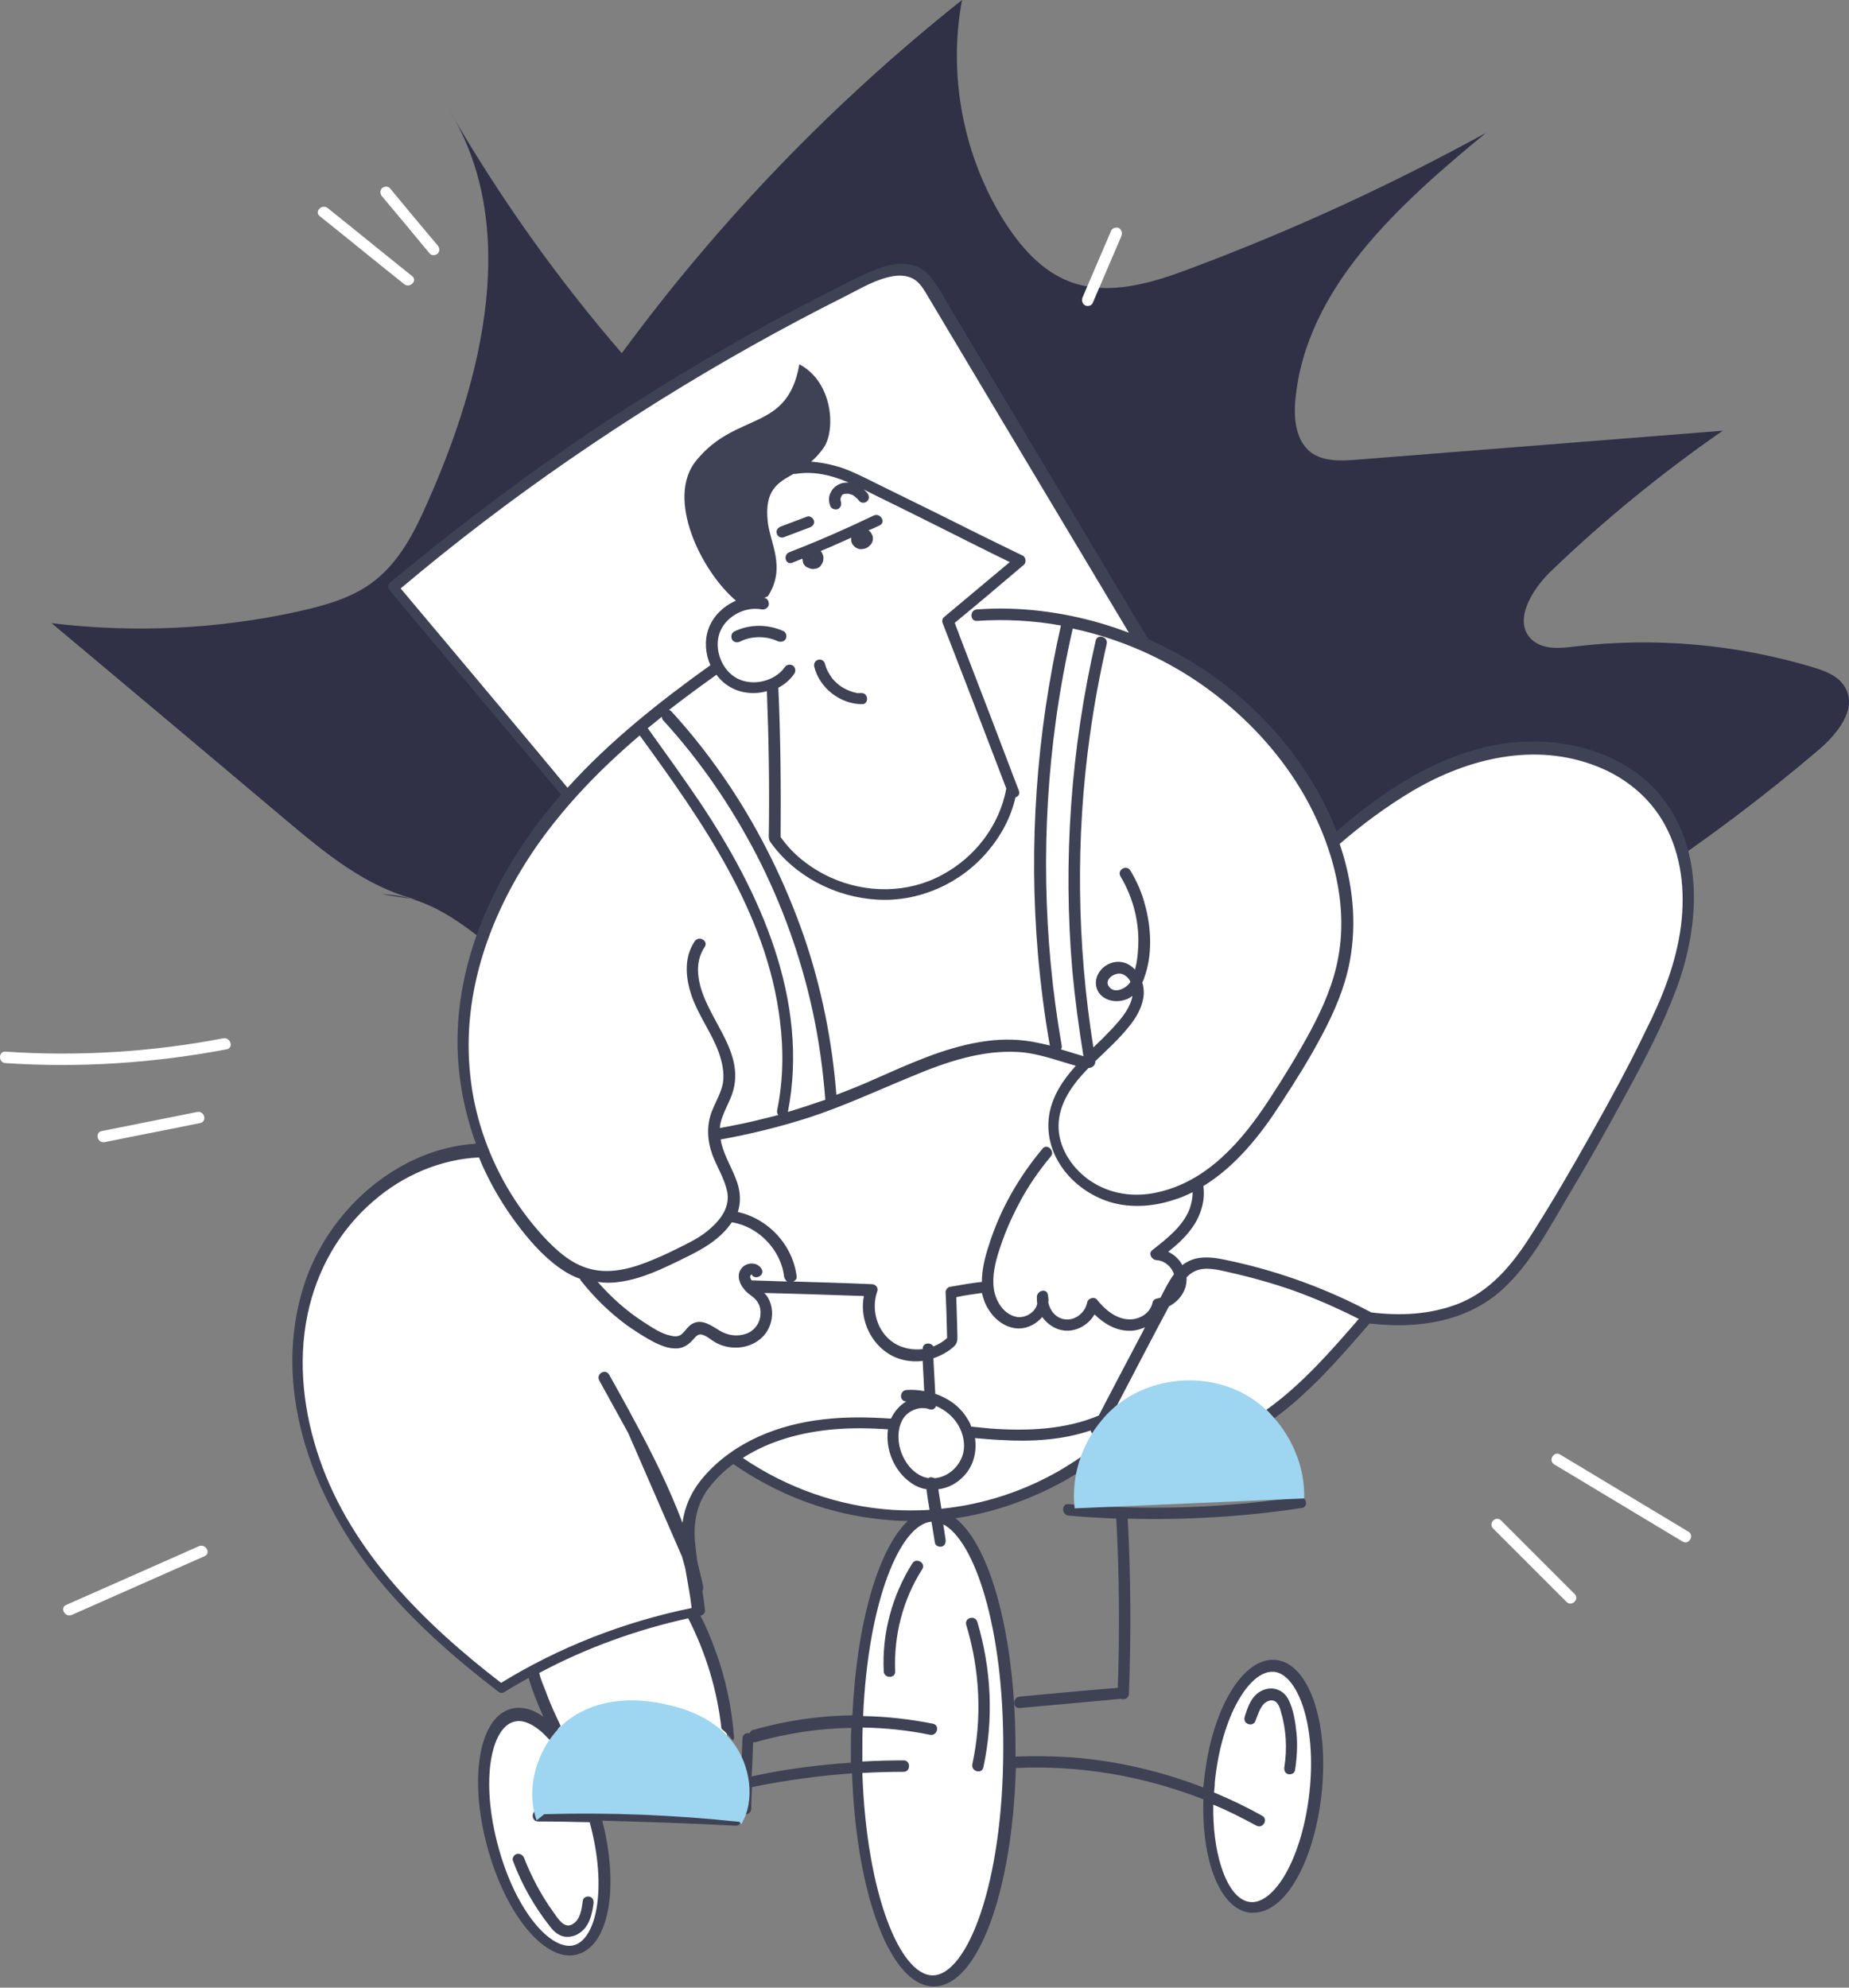 <?xml version="1.0" encoding="UTF-8"?>
<!-- Generated by Pixelmator Pro 3.2.3 -->
<svg width="200" height="215" viewBox="0 0 200 215" xmlns="http://www.w3.org/2000/svg" xmlns:xlink="http://www.w3.org/1999/xlink">
    <rect x="0" y="0" width="200" height="215" fill="#808080" stroke="none"/>
    <path id="Path" fill="#303046" stroke="none" d="M 45.034 97.315 C 39.623 95.952 35.161 92.276 30.907 88.683 C 22.481 81.578 14.013 74.474 5.587 67.41 C 14.468 68.484 23.555 68.071 32.311 66.13 C 35.244 65.469 38.259 64.643 40.614 62.743 C 43.299 60.595 44.91 57.414 46.273 54.275 C 52.262 40.81 56.269 24.453 48.586 11.896 C 53.956 21.231 60.234 30.07 67.256 38.207 C 77.747 23.916 90.18 11.029 104.059 0 C 102.531 8.137 104.183 16.811 108.561 23.833 C 110.337 26.642 112.65 29.327 115.748 30.483 C 119.961 32.053 124.67 30.607 128.883 28.996 C 139.829 24.907 150.486 19.992 160.73 14.374 C 151.353 22.098 141.275 31.103 140.118 43.205 C 139.912 45.271 140.16 47.708 141.812 48.947 C 143.175 49.938 144.992 49.855 146.686 49.732 C 159.904 48.699 173.121 47.625 186.339 46.592 C 179.73 51.177 173.452 56.299 167.669 61.875 C 165.645 63.858 163.621 67.245 165.686 69.186 C 166.884 70.302 168.743 70.136 170.354 69.93 C 178.945 68.897 187.743 69.682 196.046 72.16 C 197.409 72.574 198.896 73.11 199.598 74.391 C 200.92 76.704 198.731 79.389 196.707 81.124 C 184.852 91.202 171.8 99.876 157.88 106.898 C 148.958 111.4 139.623 115.283 131.775 121.479 C 127.355 124.99 123.225 129.286 117.731 130.566 C 110.916 132.136 103.976 128.501 98.4 124.288 C 92.783 120.075 87.495 115.035 80.804 113.094 C 75.269 111.483 69.156 112.144 63.827 109.955 C 55.649 106.609 50.155 96.944 41.316 96.737"/>
    <path id="path1" fill="#ffffff" stroke="none" d="M 182.25 101.363 C 181.383 106.114 179.276 110.575 177.046 114.87 C 173.865 121.025 170.437 127.014 166.802 132.921 C 165.191 135.523 163.456 138.208 160.978 140.025 C 157.302 142.71 152.469 143.164 147.884 142.586 C 144.91 146.056 141.895 149.525 138.26 152.334 C 137.103 153.243 135.864 154.069 134.46 154.565 C 130.536 155.887 126.075 153.986 122.027 154.028 C 121.738 154.399 121.407 154.73 121.035 155.06 C 115.088 160.678 107.033 163.941 98.855 164.024 C 91.833 164.106 84.852 161.834 79.152 157.704 C 77.913 158.571 76.797 159.645 75.889 160.884 C 72.997 164.726 74.98 168.65 75.476 174.309 C 75.187 174.35 74.939 174.433 74.691 174.474 C 76.921 178.646 78.284 183.272 78.656 188.022 C 73.039 187.857 67.421 188.807 62.134 190.831 L 62.258 191.161 C 60.399 188.311 58.912 185.213 57.797 181.95 C 57.673 181.578 57.549 181.165 57.508 180.752 C 56.351 181.372 55.236 182.033 54.121 182.694 C 47.099 177.324 40.531 171.128 36.318 163.363 C 32.146 155.597 30.618 146.056 33.881 137.836 C 36.855 130.401 44.29 124.618 52.18 124.494 C 50.569 120.447 49.784 116.027 49.949 111.69 C 50.279 102.727 54.493 94.259 60.275 87.361 C 60.606 86.948 60.978 86.535 61.308 86.163 C 55.029 78.646 48.71 71.169 42.431 63.652 C 57.962 50.558 75.145 39.364 93.443 30.483 C 95.302 29.575 97.574 28.707 99.268 29.864 C 99.97 30.359 100.465 31.144 100.92 31.888 C 108.479 44.527 116.038 57.208 123.596 69.847 C 131.238 73.193 137.888 78.976 141.895 86.328 C 142.762 87.898 143.506 89.55 144.084 91.244 C 144.373 90.996 144.662 90.748 144.91 90.5 C 149.867 86.204 155.567 82.487 162.01 81.33 C 168.454 80.215 175.765 82.156 179.606 87.485 C 182.539 91.368 183.117 96.613 182.25 101.363 Z M 100.92 163.982 C 96.335 163.982 92.659 175.259 92.659 189.179 C 92.659 203.099 96.376 214.375 100.92 214.375 C 105.463 214.375 109.181 203.099 109.181 189.179 C 109.181 175.259 105.505 163.982 100.92 163.982 Z M 55.401 185.668 C 52.345 186.494 51.395 192.855 53.295 199.835 C 55.195 206.816 59.201 211.855 62.299 210.988 C 65.356 210.162 66.306 203.801 64.406 196.82 C 62.506 189.798 58.458 184.8 55.401 185.668 Z M 137.888 180.215 C 134.708 179.885 131.568 185.461 130.825 192.69 C 130.081 199.918 132.064 206.031 135.203 206.32 C 138.384 206.651 141.523 201.074 142.266 193.846 C 143.01 186.659 141.027 180.546 137.888 180.215 Z"/>
    <path id="path2" fill="#ffffff" stroke="none" d="M 168.123 158.406 C 167.421 157.993 168.082 156.919 168.743 157.332 C 173.369 160.099 177.995 162.908 182.621 165.675 C 183.323 166.088 182.663 167.162 182.002 166.749 C 177.375 163.982 172.749 161.173 168.123 158.406 Z M 161.514 165.345 C 164.158 167.988 166.801 170.632 169.445 173.276 C 170.023 173.854 170.89 172.945 170.312 172.408 C 167.669 169.765 165.025 167.121 162.382 164.478 C 161.803 163.899 160.936 164.767 161.514 165.345 Z M 21.53 167.245 C 16.739 169.352 11.948 171.499 7.156 173.606 C 6.413 173.936 7.074 175.01 7.776 174.68 C 12.567 172.573 17.359 170.426 22.15 168.319 C 22.852 167.988 22.233 166.956 21.53 167.245 Z M 24.174 112.309 C 16.409 113.796 8.478 114.291 0.589 113.755 C -0.196 113.713 -0.196 114.952 0.589 114.994 C 8.602 115.531 16.656 114.994 24.504 113.507 C 25.289 113.383 24.959 112.185 24.174 112.309 Z M 21.324 120.281 C 17.895 120.983 14.426 121.644 10.998 122.346 C 10.213 122.511 10.543 123.709 11.328 123.544 C 14.756 122.842 18.226 122.181 21.654 121.479 C 22.439 121.313 22.109 120.116 21.324 120.281 Z M 118.185 32.796 C 119.218 30.4 120.25 27.963 121.283 25.568 C 121.407 25.279 121.365 24.907 121.076 24.7 C 120.828 24.535 120.374 24.618 120.209 24.907 C 119.176 27.302 118.144 29.739 117.111 32.135 C 116.987 32.424 117.028 32.796 117.317 33.003 C 117.565 33.168 118.02 33.126 118.185 32.796 Z M 47.346 26.559 C 45.611 24.494 43.877 22.428 42.183 20.363 C 41.977 20.115 41.522 20.157 41.316 20.363 C 41.068 20.611 41.109 20.983 41.316 21.231 C 43.05 23.296 44.785 25.361 46.479 27.426 C 46.685 27.674 47.14 27.633 47.346 27.426 C 47.594 27.178 47.553 26.807 47.346 26.559 Z M 34.583 23.378 C 37.639 25.815 40.655 28.294 43.711 30.731 C 44.331 31.227 45.198 30.359 44.579 29.863 C 41.522 27.426 38.507 24.948 35.45 22.511 C 34.831 22.015 33.963 22.883 34.583 23.378 Z"/>
    <path id="path3" fill="#3f4254" stroke="none" d="M 121.985 164.272 C 122.315 170.591 122.356 176.911 122.109 183.231 C 122.109 183.726 121.572 183.892 121.241 183.768 L 121.2 183.768 C 117.565 184.098 113.93 184.429 110.295 184.759 C 109.51 184.842 109.51 183.602 110.295 183.52 C 113.848 183.189 117.358 182.859 120.911 182.57 C 121.117 176.457 121.076 170.344 120.746 164.272 C 119.011 164.189 117.317 164.106 115.582 163.941 C 114.798 163.859 114.798 162.619 115.582 162.702 C 117.482 162.867 119.424 162.991 121.324 163.032 L 121.324 162.785 C 121.324 162.867 121.324 162.95 121.324 163.032 C 127.726 163.239 134.128 162.867 140.489 161.917 C 141.274 161.793 141.605 162.991 140.82 163.115 C 134.583 164.065 128.304 164.437 121.985 164.272 Z M 105.173 190.831 C 105.008 191.616 106.206 191.946 106.371 191.161 C 107.487 185.957 107.239 180.546 105.71 175.424 C 105.463 174.681 104.306 174.97 104.513 175.755 C 106 180.67 106.247 185.874 105.173 190.831 Z M 98.688 169.104 C 96.499 172.574 95.384 176.705 95.591 180.794 C 95.632 181.579 96.871 181.579 96.83 180.794 C 96.664 176.911 97.656 173.028 99.762 169.724 C 100.175 169.063 99.102 168.443 98.688 169.104 Z M 137.144 184.016 C 137.929 183.685 138.342 184.346 138.507 185.007 C 139.126 186.99 139.25 189.137 138.92 191.161 C 138.879 191.492 139.003 191.822 139.333 191.905 C 139.622 191.987 140.035 191.822 140.076 191.492 C 140.283 190.17 140.366 188.848 140.242 187.485 C 140.118 186.246 139.911 184.883 139.333 183.768 C 138.755 182.735 137.598 182.363 136.524 182.859 C 135.368 183.396 134.955 184.635 134.624 185.75 C 134.418 186.535 135.615 186.866 135.822 186.081 C 136.111 185.379 136.359 184.346 137.144 184.016 Z M 55.896 200.538 C 55.607 200.62 55.359 200.992 55.483 201.281 C 56.433 203.842 57.796 206.238 59.49 208.386 C 59.861 208.881 60.316 209.294 60.935 209.46 C 61.514 209.584 62.133 209.46 62.629 209.129 C 63.744 208.427 64.033 207.105 64.199 205.907 C 64.24 205.577 64.116 205.247 63.785 205.164 C 63.496 205.081 63.083 205.247 63.042 205.577 C 62.918 206.486 62.794 207.642 61.927 208.138 C 61.018 208.675 60.357 207.518 59.903 206.899 C 58.581 205.081 57.507 203.057 56.681 200.951 C 56.557 200.662 56.227 200.455 55.896 200.538 Z M 181.34 106.94 C 179.895 110.823 177.953 114.54 175.971 118.175 C 173.906 122.016 171.758 125.816 169.527 129.534 C 167.503 132.962 165.521 136.721 162.547 139.447 C 159.903 141.884 156.475 143.041 152.922 143.289 C 151.311 143.412 149.701 143.33 148.131 143.165 C 146.396 145.189 144.661 147.171 142.803 149.071 C 141.274 150.6 139.622 152.128 137.846 153.408 C 137.557 153.078 137.268 152.789 136.979 152.5 C 137.061 152.417 137.144 152.376 137.268 152.293 C 140.944 149.608 144 146.097 146.974 142.669 C 144.703 141.512 142.348 140.48 139.953 139.612 C 137.598 138.786 135.202 138.125 132.807 137.588 C 131.691 137.341 130.411 137.01 129.337 137.464 C 128.924 137.63 128.635 137.878 128.346 138.167 C 128.346 138.208 128.346 138.249 128.346 138.291 C 128.387 139.612 127.561 140.728 126.446 141.306 C 124.546 144.858 122.687 148.452 120.828 152.004 C 120.332 152.417 119.837 152.871 119.424 153.367 C 119.382 153.45 119.341 153.532 119.3 153.615 L 118.763 154.441 C 118.68 154.482 118.598 154.482 118.515 154.524 C 118.391 154.689 118.267 154.854 118.143 155.061 C 118.061 154.978 117.978 154.854 117.978 154.73 C 114.921 155.763 111.576 155.969 108.271 155.763 C 107.321 155.721 106.371 155.639 105.463 155.556 C 105.669 157.002 105.339 158.489 104.306 159.604 C 103.563 160.43 102.571 160.967 101.497 161.091 C 101.621 161.793 101.704 162.495 101.828 163.198 C 106.371 162.743 110.791 161.298 114.756 158.985 C 115.5 158.53 116.243 158.076 116.945 157.58 C 116.739 158.158 116.574 158.778 116.45 159.398 C 115.582 159.935 114.715 160.43 113.806 160.885 C 110.502 162.537 106.991 163.693 103.356 164.23 C 107.156 167.204 109.841 177.076 109.841 189.096 C 109.841 189.385 109.841 189.716 109.841 190.005 C 111.865 189.922 113.889 189.964 115.872 190.087 C 120.746 190.459 125.578 191.574 130.163 193.351 C 130.163 193.103 130.204 192.855 130.246 192.566 C 131.031 184.883 134.459 179.183 138.011 179.555 C 141.563 179.926 143.753 186.205 142.968 193.888 C 142.596 197.44 141.646 200.786 140.283 203.181 C 138.92 205.618 137.226 206.899 135.574 206.899 C 135.45 206.899 135.368 206.899 135.244 206.899 C 133.468 206.734 131.981 205.04 131.072 202.231 C 130.37 200.083 130.081 197.44 130.163 194.631 C 123.72 192.111 116.78 190.914 109.882 191.244 C 109.51 204.668 105.752 214.871 101.002 214.871 C 96.334 214.871 92.617 204.957 92.162 191.822 C 88.61 192.07 85.058 192.566 81.547 193.268 C 81.464 193.309 81.423 193.309 81.34 193.309 C 81.299 194.094 81.258 194.879 81.258 195.664 C 81.216 196.449 79.977 196.449 80.019 195.664 C 80.101 193.144 80.225 190.583 80.308 188.063 C 80.308 187.609 80.721 187.403 81.092 187.485 C 81.134 187.32 81.258 187.155 81.506 187.114 C 84.975 186.122 88.61 185.585 92.203 185.544 C 92.658 175.548 95.012 167.535 98.193 164.519 C 96.912 164.519 95.591 164.396 94.31 164.23 C 88.94 163.528 83.777 161.463 79.316 158.365 C 78.366 159.067 77.499 159.893 76.755 160.843 C 75.351 162.619 74.979 164.685 75.186 166.915 C 75.268 167.659 75.351 168.402 75.475 169.146 C 75.681 169.972 75.888 170.757 76.053 171.583 C 76.094 171.789 76.053 171.954 75.97 172.078 C 76.094 172.781 76.177 173.483 76.26 174.185 C 76.301 174.433 76.053 174.722 75.805 174.763 L 75.764 174.763 C 76.384 175.961 76.921 177.242 77.375 178.522 C 78.49 181.537 79.151 184.676 79.399 187.898 C 79.399 188.022 79.358 188.146 79.275 188.27 C 78.903 187.816 78.49 187.361 78.036 186.99 C 77.581 182.818 76.342 178.77 74.442 175.052 C 68.825 176.291 63.372 178.274 58.333 180.959 C 58.457 181.62 58.787 182.322 58.994 182.859 C 59.325 183.768 59.696 184.676 60.109 185.544 C 60.275 185.916 60.481 186.329 60.646 186.7 C 60.522 186.824 60.398 186.948 60.316 187.072 C 60.522 187.279 60.688 187.527 60.894 187.733 C 62.505 189.757 63.909 192.566 64.818 195.705 C 69.733 195.829 74.649 195.994 79.564 196.242 C 80.349 196.283 80.349 197.522 79.564 197.481 C 74.773 197.233 69.94 197.068 65.148 196.944 C 67.007 204.214 65.851 210.492 62.464 211.401 C 62.175 211.484 61.927 211.525 61.638 211.525 C 58.374 211.525 54.574 206.651 52.716 199.794 C 50.692 192.359 51.807 185.792 55.277 184.842 C 56.392 184.553 57.59 184.842 58.787 185.709 C 58.168 184.346 57.59 182.942 57.177 181.496 C 56.309 181.992 55.401 182.487 54.574 183.024 C 54.409 183.148 54.12 183.148 53.955 183.024 C 48.998 179.224 44.248 175.052 40.365 170.137 C 33.591 161.545 29.419 149.98 32.848 139.117 C 35.409 131.021 42.926 124.247 51.477 123.71 C 50.279 120.405 49.576 116.894 49.494 113.342 C 49.287 104.131 53.253 95.292 58.87 88.146 C 59.448 87.402 60.068 86.659 60.688 85.957 C 54.533 78.604 48.337 71.252 42.183 63.9 C 41.976 63.652 41.894 63.239 42.183 63.032 C 42.926 62.371 43.711 61.752 44.496 61.132 C 50.65 56.093 57.011 51.343 63.62 46.882 C 70.229 42.421 77.045 38.332 84.025 34.531 C 85.76 33.581 87.536 32.673 89.312 31.764 C 91.047 30.897 92.741 29.947 94.517 29.244 C 96.086 28.583 97.945 28.171 99.515 28.997 C 100.299 29.41 100.836 30.112 101.291 30.814 C 101.869 31.682 102.365 32.59 102.902 33.499 C 107.404 41.058 111.947 48.617 116.45 56.176 C 119.052 60.513 121.613 64.85 124.215 69.145 C 128.139 70.88 131.774 73.235 134.955 76.126 C 139.002 79.802 142.555 84.635 144.579 89.922 C 149.37 85.75 154.864 82.074 161.101 80.711 C 167.379 79.348 174.69 80.67 179.193 85.544 C 184.438 91.45 183.901 100.042 181.34 106.94 Z M 59.861 188.683 C 58.54 187.072 57.218 186.163 56.103 186.163 C 55.938 186.163 55.772 186.205 55.566 186.246 C 53.17 186.907 51.931 192.442 53.872 199.67 C 55.813 206.899 59.696 211.071 62.092 210.41 C 64.488 209.749 65.727 204.255 63.785 197.109 C 61.927 197.068 60.068 197.027 58.209 197.027 C 57.424 197.027 57.424 195.788 58.209 195.788 C 59.944 195.829 61.679 195.829 63.414 195.87 C 62.546 193.02 61.307 190.5 59.861 188.683 Z M 131.32 193.888 C 133.096 194.631 134.831 195.457 136.524 196.407 C 137.226 196.779 136.607 197.853 135.905 197.481 C 134.376 196.655 132.848 195.87 131.237 195.209 C 131.196 197.688 131.485 200.042 132.105 201.942 C 132.848 204.255 133.963 205.618 135.244 205.742 C 136.483 205.866 137.887 204.751 139.085 202.644 C 140.366 200.372 141.274 197.233 141.646 193.805 C 142.431 186.37 140.283 181.083 137.805 180.835 C 137.722 180.835 137.681 180.835 137.598 180.835 C 135.161 180.835 132.146 185.503 131.402 192.772 C 131.402 193.144 131.361 193.516 131.32 193.888 Z M 116.037 67.989 C 115.293 71.252 114.674 74.557 114.219 77.861 C 112.608 89.55 112.815 101.487 114.839 113.094 C 114.88 113.259 114.839 113.383 114.756 113.507 C 115.582 113.755 116.367 114.003 117.193 114.251 C 116.698 111.194 116.285 108.138 115.995 105.04 C 114.963 93.103 115.83 81 118.515 69.311 C 118.68 68.526 119.878 68.856 119.713 69.641 C 118.969 72.904 118.35 76.209 117.895 79.513 C 116.326 90.707 116.491 102.148 118.267 113.301 C 118.969 112.64 119.63 111.979 120.291 111.277 C 121.117 110.368 122.026 109.377 122.398 108.138 C 122.439 108.014 122.48 107.848 122.48 107.725 C 122.233 107.931 121.943 108.096 121.572 108.179 C 120.622 108.468 119.424 108.22 118.845 107.353 C 118.226 106.403 118.598 105.246 119.424 104.585 C 120.332 103.883 121.489 103.842 122.398 104.544 C 122.522 104.627 122.646 104.751 122.769 104.875 C 122.976 104.131 123.059 103.388 123.1 102.685 C 123.306 99.918 122.604 97.15 121.2 94.796 C 120.787 94.094 121.861 93.474 122.274 94.176 C 122.976 95.333 123.513 96.572 123.843 97.853 C 124.546 100.372 124.67 103.346 123.761 105.783 C 123.72 105.948 123.637 106.114 123.554 106.279 C 123.678 106.651 123.72 107.064 123.72 107.477 C 123.637 108.881 122.893 110.12 122.026 111.153 C 120.952 112.475 119.713 113.59 118.474 114.788 C 118.515 115.242 118.102 115.531 117.73 115.531 C 117.524 115.738 117.317 115.986 117.111 116.192 C 115.624 117.844 114.384 119.827 114.508 122.14 C 114.632 124.412 116.119 126.519 117.978 127.758 C 120.085 129.162 122.646 129.534 125.083 128.997 C 130.618 127.84 134.418 123.338 137.35 118.836 C 138.92 116.44 140.407 114.003 141.77 111.483 C 143.133 108.922 144.29 106.279 144.785 103.388 C 145.777 97.77 144.207 91.905 141.563 86.907 C 139.292 82.652 136.111 78.935 132.394 75.878 C 127.685 71.995 122.026 69.269 116.037 67.989 Z M 121.406 105.37 C 120.704 105.081 119.341 105.907 119.961 106.733 C 120.58 107.559 121.819 106.898 122.233 106.279 C 122.233 106.238 122.274 106.238 122.274 106.196 C 122.109 105.825 121.819 105.535 121.406 105.37 Z M 61.39 85.213 C 65.933 80.174 71.303 75.919 76.838 71.954 C 76.301 70.715 76.177 69.311 76.631 68.03 C 77.127 66.626 78.284 65.552 79.605 64.974 C 75.847 61.793 71.964 53.904 75.31 49.814 C 79.688 44.445 85.182 46.799 86.462 39.406 C 90.138 41.347 90.386 46.551 89.106 48.41 C 88.693 49.03 88.197 49.525 87.743 49.938 C 88.899 50.021 90.056 50.269 91.171 50.641 C 92.864 51.26 94.475 52.169 96.128 52.954 C 97.821 53.78 99.473 54.606 101.167 55.432 C 104.306 57.002 107.445 58.571 110.626 60.1 C 110.956 60.265 111.039 60.843 110.75 61.091 C 108.271 63.197 105.793 65.304 103.273 67.369 C 103.439 67.865 103.645 68.319 103.81 68.815 C 105.958 74.391 108.106 79.967 110.213 85.544 C 110.337 85.915 110.13 86.163 109.841 86.246 C 109.345 88.435 108.271 90.418 106.826 92.111 C 103.893 95.581 99.432 97.563 94.93 97.316 C 90.386 97.068 85.966 94.796 83.323 91.079 C 83.24 90.955 83.199 90.831 83.199 90.748 C 83.158 90.665 83.158 90.583 83.158 90.459 C 83.24 85.213 83.158 80.009 82.951 74.763 C 82.497 74.887 82.001 74.969 81.506 74.969 C 80.721 74.969 79.895 74.804 79.192 74.432 C 78.532 74.102 77.953 73.606 77.499 72.987 C 75.764 74.226 74.071 75.465 72.377 76.787 C 72.46 76.828 72.542 76.87 72.625 76.952 C 74.938 79.472 77.045 82.198 78.945 85.048 C 82.29 90.087 84.975 95.581 86.958 101.281 C 88.858 106.816 90.014 112.599 90.469 118.423 C 91.873 117.886 93.236 117.349 94.599 116.729 C 98.275 115.118 101.993 113.383 105.958 112.723 C 107.858 112.392 109.758 112.351 111.658 112.681 C 112.319 112.805 112.939 112.929 113.558 113.094 C 112.98 109.831 112.567 106.568 112.278 103.305 C 111.245 91.409 112.113 79.348 114.756 67.658 C 111.782 67.121 108.726 66.956 105.669 67.163 C 104.884 67.204 104.884 65.965 105.669 65.924 C 106.826 65.841 108.023 65.8 109.18 65.841 C 113.6 65.965 117.978 66.874 122.109 68.443 C 119.341 63.817 116.574 59.191 113.806 54.565 C 109.387 47.171 104.967 39.777 100.589 32.425 C 100.134 31.682 99.721 30.814 98.978 30.277 C 98.317 29.823 97.449 29.74 96.664 29.864 C 94.847 30.153 93.195 31.145 91.584 31.971 C 88.114 33.705 84.686 35.523 81.299 37.423 C 74.525 41.223 67.916 45.354 61.514 49.773 C 55.235 54.11 49.163 58.736 43.339 63.652 C 45.157 65.8 46.933 67.948 48.75 70.095 C 53.005 75.176 57.218 80.174 61.39 85.213 Z M 85.223 120.281 C 86.586 119.868 87.949 119.414 89.271 118.96 C 89.023 115.697 88.569 112.433 87.867 109.212 C 86.586 103.388 84.562 97.77 81.836 92.483 C 79.11 87.237 75.764 82.322 71.757 77.943 C 71.633 77.82 71.592 77.654 71.592 77.53 C 71.096 77.943 70.56 78.357 70.064 78.77 C 71.964 81.413 73.864 84.057 75.681 86.742 C 82.208 96.49 87.577 108.22 85.223 120.281 Z M 83.158 65.428 C 83.075 65.758 82.745 65.965 82.414 65.924 C 80.555 65.552 78.449 66.708 77.829 68.484 C 77.21 70.261 78.077 72.533 79.771 73.4 C 81.464 74.267 83.819 73.689 84.893 72.161 C 85.099 71.872 85.471 71.83 85.76 71.995 C 86.049 72.202 86.09 72.574 85.925 72.863 C 85.471 73.524 84.893 74.019 84.19 74.391 C 84.438 79.761 84.479 85.172 84.438 90.542 C 85.801 92.483 87.701 93.929 89.849 94.92 C 93.69 96.655 98.193 96.655 101.91 94.631 C 105.463 92.731 108.106 89.302 108.85 85.296 C 108.437 84.181 107.982 83.065 107.569 81.95 C 105.71 77.076 103.852 72.243 101.952 67.369 C 101.869 67.163 101.952 66.874 102.117 66.75 C 104.471 64.767 106.867 62.784 109.221 60.802 C 107.776 60.1 106.371 59.397 104.967 58.695 C 101.828 57.126 98.73 55.556 95.591 54.028 C 94.888 53.697 94.186 53.325 93.443 52.954 C 93.567 53.078 93.69 53.202 93.814 53.325 C 94.021 53.615 94.062 53.945 93.814 54.193 C 93.608 54.441 93.154 54.441 92.947 54.193 C 92.823 54.028 92.699 53.904 92.534 53.78 C 92.493 53.739 92.493 53.739 92.451 53.697 C 92.369 53.656 92.286 53.573 92.203 53.532 C 92.162 53.532 92.121 53.491 92.08 53.491 L 92.038 53.491 C 91.956 53.449 91.873 53.449 91.79 53.408 C 91.749 53.408 91.749 53.408 91.708 53.408 C 91.667 53.408 91.667 53.408 91.667 53.408 C 91.625 53.408 91.584 53.408 91.543 53.408 C 91.543 53.408 91.543 53.408 91.501 53.408 C 91.46 53.408 91.46 53.408 91.501 53.408 C 91.419 53.408 91.295 53.449 91.254 53.449 C 91.212 53.449 91.171 53.491 91.171 53.491 C 91.13 53.491 91.088 53.532 91.088 53.573 L 91.047 53.615 L 91.006 53.656 C 91.006 53.656 91.006 53.656 91.006 53.697 C 91.006 53.739 90.964 53.78 90.964 53.78 C 90.964 53.821 90.923 53.863 90.923 53.904 C 90.923 53.945 90.923 54.028 90.923 53.945 C 90.923 53.862 90.923 53.986 90.923 54.069 C 90.923 54.11 90.923 54.11 90.923 54.152 C 90.923 54.193 91.006 54.317 90.923 54.152 C 91.047 54.482 91.006 54.812 90.716 55.019 C 90.469 55.184 90.014 55.102 89.849 54.812 C 89.601 54.275 89.601 53.697 89.89 53.202 C 90.138 52.706 90.634 52.376 91.13 52.252 C 91.377 52.21 91.625 52.169 91.832 52.21 C 90.014 51.425 88.073 50.93 86.049 51.26 C 85.966 51.26 85.925 51.26 85.842 51.26 C 84.108 52.21 82.703 53.036 83.034 56.341 C 83.282 58.778 85.058 61.339 83.075 64.478 L 82.662 64.684 C 82.703 64.684 82.786 64.685 82.827 64.726 C 82.993 64.767 83.199 65.056 83.158 65.428 Z M 54.822 128.377 C 55.896 130.236 57.177 131.971 58.622 133.582 C 60.068 135.151 61.72 136.721 63.827 137.258 C 66.14 137.877 68.577 137.134 70.725 136.225 C 71.84 135.771 72.914 135.234 73.988 134.697 C 74.979 134.201 75.97 133.664 76.797 132.921 C 77.994 131.888 78.986 130.525 78.655 128.873 C 78.366 127.51 77.581 126.271 77.086 124.99 C 76.507 123.421 76.384 121.81 77.003 120.199 C 77.416 119.166 77.994 118.216 78.201 117.142 C 78.366 116.027 78.118 114.912 77.747 113.838 C 76.962 111.69 75.558 109.872 74.814 107.725 C 74.153 105.783 73.947 103.594 75.144 101.818 C 75.599 101.157 76.673 101.777 76.218 102.438 C 75.64 103.305 75.434 104.296 75.516 105.329 C 75.888 109.873 80.845 113.507 79.192 118.34 C 78.821 119.373 78.242 120.323 77.953 121.397 C 77.912 121.603 77.871 121.81 77.871 122.016 C 79.481 121.727 81.092 121.397 82.703 120.984 C 83.199 120.86 83.695 120.736 84.19 120.612 C 84.066 120.488 84.025 120.281 84.066 120.075 C 84.727 116.853 84.769 113.549 84.355 110.327 C 82.91 98.679 75.929 88.807 69.197 79.554 C 65.066 83.065 61.266 86.948 58.127 91.409 C 53.087 98.637 49.907 107.353 50.857 116.234 C 51.27 120.447 52.674 124.66 54.822 128.377 Z M 81.299 137.877 C 81.382 138.001 81.34 137.754 81.216 137.919 L 81.175 137.96 C 81.092 138.125 81.175 138.332 81.299 138.497 C 82.579 138.538 83.86 138.58 85.14 138.621 C 84.975 138.497 84.851 138.291 84.81 138.084 C 84.48 135.193 82.001 132.632 79.151 132.219 C 77.912 134.077 75.888 135.193 73.905 136.143 C 71.716 137.217 69.444 138.332 67.007 138.662 C 66.223 138.786 65.438 138.786 64.653 138.662 C 66.099 140.315 67.751 141.802 69.609 142.999 C 70.518 143.578 71.51 144.28 72.584 144.486 C 73.079 144.61 73.534 144.569 73.864 144.197 C 74.194 143.867 74.442 143.454 74.855 143.206 C 75.929 142.586 76.962 143.412 77.871 143.949 C 78.697 144.445 79.729 144.61 80.679 144.28 C 81.547 143.991 82.166 143.206 82.249 142.297 C 82.29 141.843 82.249 141.347 82.001 140.934 C 81.753 140.48 81.299 140.191 80.927 139.901 C 80.184 139.282 79.481 138.084 80.225 137.175 C 80.762 136.514 81.919 136.473 82.373 137.258 C 82.786 137.919 81.712 138.538 81.299 137.877 Z M 89.064 153.532 C 91.501 153.243 93.938 153.284 96.375 153.45 C 96.747 152.665 97.325 152.004 98.028 151.591 C 97.243 151.591 97.284 150.393 98.069 150.352 C 98.688 150.31 99.349 150.352 99.969 150.476 C 99.928 149.402 99.845 148.286 99.804 147.213 C 98.441 147.378 97.036 147.089 95.921 146.304 C 93.98 144.982 92.988 142.462 93.443 140.191 C 89.849 140.067 86.256 139.943 82.662 139.86 C 82.745 139.943 82.786 139.984 82.868 140.067 C 83.488 140.893 83.653 141.967 83.406 142.958 C 82.91 144.982 80.886 146.015 78.903 145.725 C 78.366 145.643 77.871 145.478 77.416 145.23 C 76.962 144.982 76.549 144.569 76.053 144.404 C 75.516 144.197 75.268 144.569 74.938 144.941 C 74.607 145.312 74.236 145.602 73.74 145.767 C 72.749 146.056 71.675 145.643 70.766 145.189 C 69.733 144.652 68.783 144.032 67.833 143.371 C 65.975 142.008 64.322 140.397 62.877 138.58 C 62.794 138.497 62.753 138.414 62.753 138.332 C 61.927 138.043 61.183 137.63 60.44 137.093 C 58.622 135.771 57.135 134.036 55.813 132.26 C 54.492 130.484 53.335 128.542 52.385 126.519 C 52.179 126.105 52.013 125.651 51.807 125.197 C 47.635 125.403 43.587 127.138 40.407 129.906 C 36.689 133.086 34.252 137.423 33.261 142.215 C 32.187 147.419 32.848 152.871 34.583 157.869 C 38.052 167.907 45.942 175.672 54.203 182.033 C 60.522 178.15 67.544 175.424 74.814 173.937 C 74.649 172.491 74.36 171.046 74.112 169.6 C 73.988 169.187 73.905 168.815 73.781 168.402 L 67.957 155.019 C 66.925 153.119 65.851 151.219 64.818 149.319 C 64.446 148.617 65.479 147.997 65.892 148.7 C 66.801 150.352 67.751 152.004 68.618 153.656 C 70.56 157.25 72.377 160.885 73.823 164.726 C 74.071 162.909 74.814 161.256 76.094 159.769 C 79.399 155.928 84.273 154.069 89.064 153.532 Z M 100.547 163.322 C 100.423 162.578 100.299 161.835 100.217 161.091 C 99.638 161.009 99.06 160.761 98.523 160.389 C 96.706 159.108 95.756 156.795 96.045 154.606 C 94.104 154.482 92.204 154.441 90.262 154.606 C 86.834 154.895 83.282 155.804 80.349 157.704 C 85.14 160.967 90.799 162.95 96.541 163.322 C 97.862 163.404 99.225 163.404 100.547 163.322 Z M 92.038 190.666 C 92.038 190.17 92.038 189.674 92.038 189.179 C 92.038 188.394 92.038 187.65 92.08 186.907 C 88.61 186.948 85.14 187.485 81.753 188.435 C 81.671 188.477 81.547 188.477 81.464 188.435 C 81.423 189.674 81.382 190.914 81.299 192.153 C 84.851 191.368 88.445 190.914 92.038 190.666 Z M 102.034 164.891 C 102.117 165.428 102.199 166.006 102.282 166.543 C 102.323 166.874 102.199 167.204 101.869 167.287 C 101.58 167.37 101.167 167.204 101.126 166.874 C 101.002 166.13 100.878 165.346 100.754 164.602 C 97.408 164.85 93.897 173.111 93.36 185.626 C 95.88 185.668 98.441 185.957 100.919 186.453 C 101.704 186.618 101.373 187.816 100.589 187.65 C 98.193 187.155 95.756 186.907 93.319 186.866 C 93.277 187.609 93.277 188.394 93.277 189.137 C 93.277 189.633 93.277 190.087 93.277 190.542 C 94.765 190.459 96.252 190.418 97.739 190.418 C 98.523 190.418 98.523 191.657 97.739 191.657 C 96.252 191.657 94.765 191.698 93.277 191.781 C 93.732 204.999 97.408 213.673 100.878 213.673 C 104.595 213.673 108.519 203.801 108.519 189.096 C 108.56 175.961 105.38 166.626 102.034 164.891 Z M 103.026 153.326 C 102.53 152.789 101.91 152.376 101.249 152.087 C 101.249 152.128 101.208 152.21 101.167 152.252 C 101.043 152.417 100.878 152.5 100.63 152.458 C 100.547 152.458 100.423 152.417 100.341 152.376 C 99.515 152.169 98.647 152.458 98.028 153.037 C 97.325 153.739 97.119 154.813 97.201 155.804 C 97.325 157.415 98.358 159.191 99.928 159.769 C 100.093 159.811 100.258 159.852 100.423 159.893 C 100.465 159.852 100.506 159.852 100.547 159.811 C 100.712 159.769 100.919 159.811 101.084 159.893 C 102.282 159.811 103.397 158.985 103.934 157.869 C 104.678 156.424 104.141 154.482 103.026 153.326 Z M 123.843 143.578 C 123.348 143.784 122.811 143.949 122.274 143.949 C 120.787 143.991 119.424 143.206 118.391 142.173 C 117.73 143.33 116.367 144.115 115.004 143.908 C 114.095 143.784 113.269 143.206 112.732 142.462 C 112.113 143.206 111.163 143.702 110.171 143.702 C 108.478 143.66 107.115 142.338 106.495 140.81 C 106.371 140.48 106.289 140.191 106.206 139.86 C 105.297 139.984 104.347 140.108 103.439 140.315 C 103.48 141.223 103.48 142.091 103.521 142.999 C 103.521 143.495 103.562 143.991 103.562 144.486 C 103.562 144.982 103.563 145.271 103.191 145.643 C 102.571 146.221 101.786 146.634 100.96 146.923 C 101.043 148.204 101.084 149.484 101.167 150.765 C 102.612 151.26 103.893 152.169 104.678 153.532 C 104.843 153.78 104.967 154.028 105.05 154.317 C 105.752 154.4 106.454 154.441 107.156 154.524 C 111.121 154.813 115.211 154.647 118.845 153.119 C 120.291 150.352 121.737 147.584 123.224 144.776 C 123.43 144.404 123.637 143.991 123.843 143.578 Z M 126.983 137.836 C 126.735 137.01 125.95 136.349 125.083 136.308 C 124.587 136.267 124.174 135.606 124.628 135.234 C 126.198 133.995 127.933 132.673 128.676 130.773 C 128.883 130.153 129.007 129.575 129.007 128.956 C 128.346 129.286 127.685 129.575 126.983 129.782 C 124.628 130.566 121.943 130.732 119.589 129.864 C 117.441 129.079 115.541 127.551 114.426 125.569 C 113.269 123.545 113.063 121.149 113.93 119.001 C 114.467 117.597 115.376 116.399 116.367 115.283 C 114.302 114.705 112.278 113.92 110.171 113.797 C 106.165 113.549 102.241 114.912 98.606 116.44 C 94.888 117.968 91.254 119.662 87.453 120.901 C 84.355 121.892 81.175 122.677 77.953 123.255 C 77.994 123.421 77.994 123.545 78.036 123.71 C 78.408 125.156 79.234 126.436 79.729 127.882 C 80.101 128.956 80.142 130.071 79.812 131.103 C 83.158 131.847 85.76 134.697 86.173 138.084 C 86.214 138.332 86.008 138.538 85.801 138.621 C 88.651 138.704 91.501 138.786 94.31 138.91 C 94.682 138.91 95.054 139.282 94.888 139.695 C 94.186 141.678 94.888 144.115 96.706 145.271 C 97.615 145.849 98.73 146.056 99.804 145.932 C 99.762 145.23 100.671 145.147 100.96 145.643 C 101.497 145.436 101.993 145.147 102.447 144.734 C 102.406 143.082 102.365 141.43 102.282 139.778 C 102.282 139.53 102.489 139.241 102.736 139.199 C 103.893 138.993 105.049 138.786 106.206 138.662 C 106.206 137.341 106.536 135.977 106.95 134.738 C 108.147 130.897 110.171 127.345 112.774 124.247 C 113.269 123.627 114.178 124.536 113.641 125.114 C 112.443 126.56 111.369 128.088 110.46 129.74 C 109.676 131.186 108.974 132.673 108.437 134.201 C 107.858 135.812 107.28 137.588 107.487 139.323 C 107.652 140.645 108.478 142.091 109.841 142.421 C 110.791 142.669 111.989 142.008 112.195 141.017 C 112.154 140.769 112.154 140.521 112.154 140.232 C 112.237 139.571 113.228 139.323 113.352 140.067 C 113.393 140.356 113.434 140.604 113.393 140.893 C 113.558 141.76 114.219 142.586 115.169 142.71 C 116.326 142.875 117.4 141.967 117.606 140.852 C 117.689 140.438 118.35 140.232 118.639 140.562 C 119.465 141.595 120.622 142.628 122.026 142.71 C 123.183 142.793 124.422 142.091 124.67 140.893 C 124.711 140.604 125 140.48 125.248 140.438 C 125.33 140.438 125.454 140.397 125.537 140.356 C 125.95 139.53 126.404 138.621 126.983 137.836 Z M 181.836 100.042 C 182.29 96.366 181.877 92.483 180.06 89.178 C 178.449 86.246 175.806 84.098 172.749 82.9 C 166.057 80.257 158.829 81.991 152.799 85.544 C 150.031 87.196 147.387 89.137 144.909 91.285 C 146.314 95.416 146.809 99.753 145.983 104.09 C 145.446 106.857 144.331 109.459 143.009 111.938 C 141.687 114.457 140.159 116.894 138.589 119.29 C 136.359 122.76 133.674 126.147 130.163 128.295 C 130.328 129.41 130.122 130.566 129.626 131.64 C 128.924 133.169 127.685 134.367 126.363 135.399 C 127.024 135.73 127.561 136.225 127.891 136.845 C 128.428 136.432 129.089 136.143 129.791 136.06 C 131.031 135.895 132.27 136.225 133.468 136.473 C 138.631 137.63 143.587 139.447 148.255 141.925 C 148.296 141.925 148.296 141.967 148.338 141.967 C 151.435 142.339 154.533 142.215 157.549 141.099 C 161.183 139.736 163.579 136.804 165.603 133.623 C 167.875 130.071 169.982 126.436 172.047 122.76 C 174.112 119.084 176.136 115.407 177.953 111.607 C 179.771 108.014 181.34 104.131 181.836 100.042 Z M 79.399 68.319 C 79.11 68.484 79.027 68.898 79.192 69.187 C 79.358 69.476 79.729 69.559 80.06 69.393 C 81.299 68.774 82.868 68.774 84.108 69.352 C 84.397 69.476 84.769 69.435 84.975 69.145 C 85.14 68.856 85.058 68.443 84.769 68.278 C 83.034 67.493 81.092 67.493 79.399 68.319 Z M 85.388 59.728 C 88.486 58.53 91.501 57.208 94.517 55.762 C 95.219 55.432 95.88 56.506 95.136 56.836 C 94.723 57.043 94.351 57.208 93.938 57.373 C 93.98 57.415 94.062 57.456 94.104 57.497 C 94.228 57.621 94.269 57.745 94.351 57.869 C 94.434 58.076 94.434 58.282 94.393 58.489 C 94.351 58.695 94.228 58.902 94.062 59.026 C 93.897 59.191 93.69 59.315 93.484 59.356 C 93.277 59.397 93.03 59.439 92.823 59.356 C 92.575 59.273 92.369 59.108 92.203 58.86 C 92.08 58.654 92.038 58.406 92.08 58.158 C 90.964 58.654 89.89 59.15 88.775 59.604 C 88.816 59.645 88.858 59.728 88.899 59.769 C 88.94 59.852 88.982 59.976 89.023 60.058 C 89.064 60.141 89.064 60.265 89.064 60.389 C 89.064 60.595 89.023 60.802 88.899 61.008 C 88.858 61.05 88.858 61.091 88.816 61.132 C 88.775 61.173 88.775 61.215 88.734 61.256 C 88.651 61.339 88.569 61.38 88.486 61.421 C 88.403 61.463 88.362 61.504 88.28 61.504 C 88.197 61.504 88.114 61.545 88.032 61.545 C 87.99 61.545 87.908 61.545 87.867 61.545 C 87.743 61.545 87.66 61.504 87.536 61.463 C 87.453 61.421 87.329 61.38 87.247 61.339 C 87.206 61.298 87.123 61.256 87.082 61.215 C 87.04 61.173 86.999 61.091 86.958 61.05 C 86.875 60.967 86.875 60.843 86.834 60.76 L 86.834 60.719 C 86.834 60.719 86.834 60.719 86.834 60.678 C 86.834 60.595 86.793 60.513 86.793 60.43 C 86.462 60.554 86.09 60.719 85.76 60.843 C 84.975 61.215 84.645 60.017 85.388 59.728 Z M 87.99 60.43 C 87.99 60.43 87.99 60.471 88.032 60.471 C 87.99 60.43 87.99 60.43 87.99 60.43 Z M 84.769 58.117 C 85.719 57.745 86.669 57.415 87.619 57.043 C 87.908 56.919 88.156 56.63 88.032 56.299 C 87.949 56.01 87.577 55.762 87.288 55.886 C 86.338 56.258 85.388 56.589 84.438 56.96 C 84.149 57.084 83.901 57.373 84.025 57.704 C 84.066 57.993 84.438 58.241 84.769 58.117 Z M 91.377 53.449 C 91.377 53.408 91.377 53.408 91.377 53.449 L 91.377 53.449 Z M 93.195 74.969 C 93.071 74.969 92.947 74.969 92.823 74.969 C 92.823 74.969 92.741 74.969 92.699 74.969 C 92.658 74.969 92.617 74.969 92.575 74.928 C 92.327 74.887 92.08 74.804 91.873 74.722 C 91.543 74.598 91.006 74.309 90.758 74.102 C 90.551 73.937 90.386 73.772 90.221 73.606 C 90.138 73.524 90.056 73.441 89.973 73.317 C 89.89 73.235 89.973 73.317 89.932 73.235 C 89.89 73.193 89.849 73.111 89.808 73.069 C 89.519 72.615 89.353 72.285 89.23 71.789 C 89.147 71.458 88.775 71.252 88.486 71.376 C 88.156 71.458 87.99 71.83 88.073 72.119 C 88.651 74.432 90.882 76.167 93.236 76.167 C 93.98 76.209 93.98 74.969 93.195 74.969 Z"/>
    <path id="path4" fill="#9ed5f0" stroke="none" d="M 116.244 163.156 C 115.707 158.654 117.896 153.904 121.655 151.384 C 125.413 148.864 130.659 148.616 134.624 150.806 C 138.59 152.995 141.192 157.538 141.068 162.082"/>
    <path id="path5" fill="#9ed5f0" stroke="none" d="M 58.044 196.903 C 56.64 192.979 58.499 188.187 61.596 185.957 C 64.653 183.726 68.577 183.561 72.129 184.387 C 74.814 184.965 77.499 186.163 79.316 188.518 C 81.134 190.913 81.753 194.714 80.184 197.316 L 79.977 197.068 C 72.955 196.324 65.892 196.035 58.87 196.242"/>
</svg>
